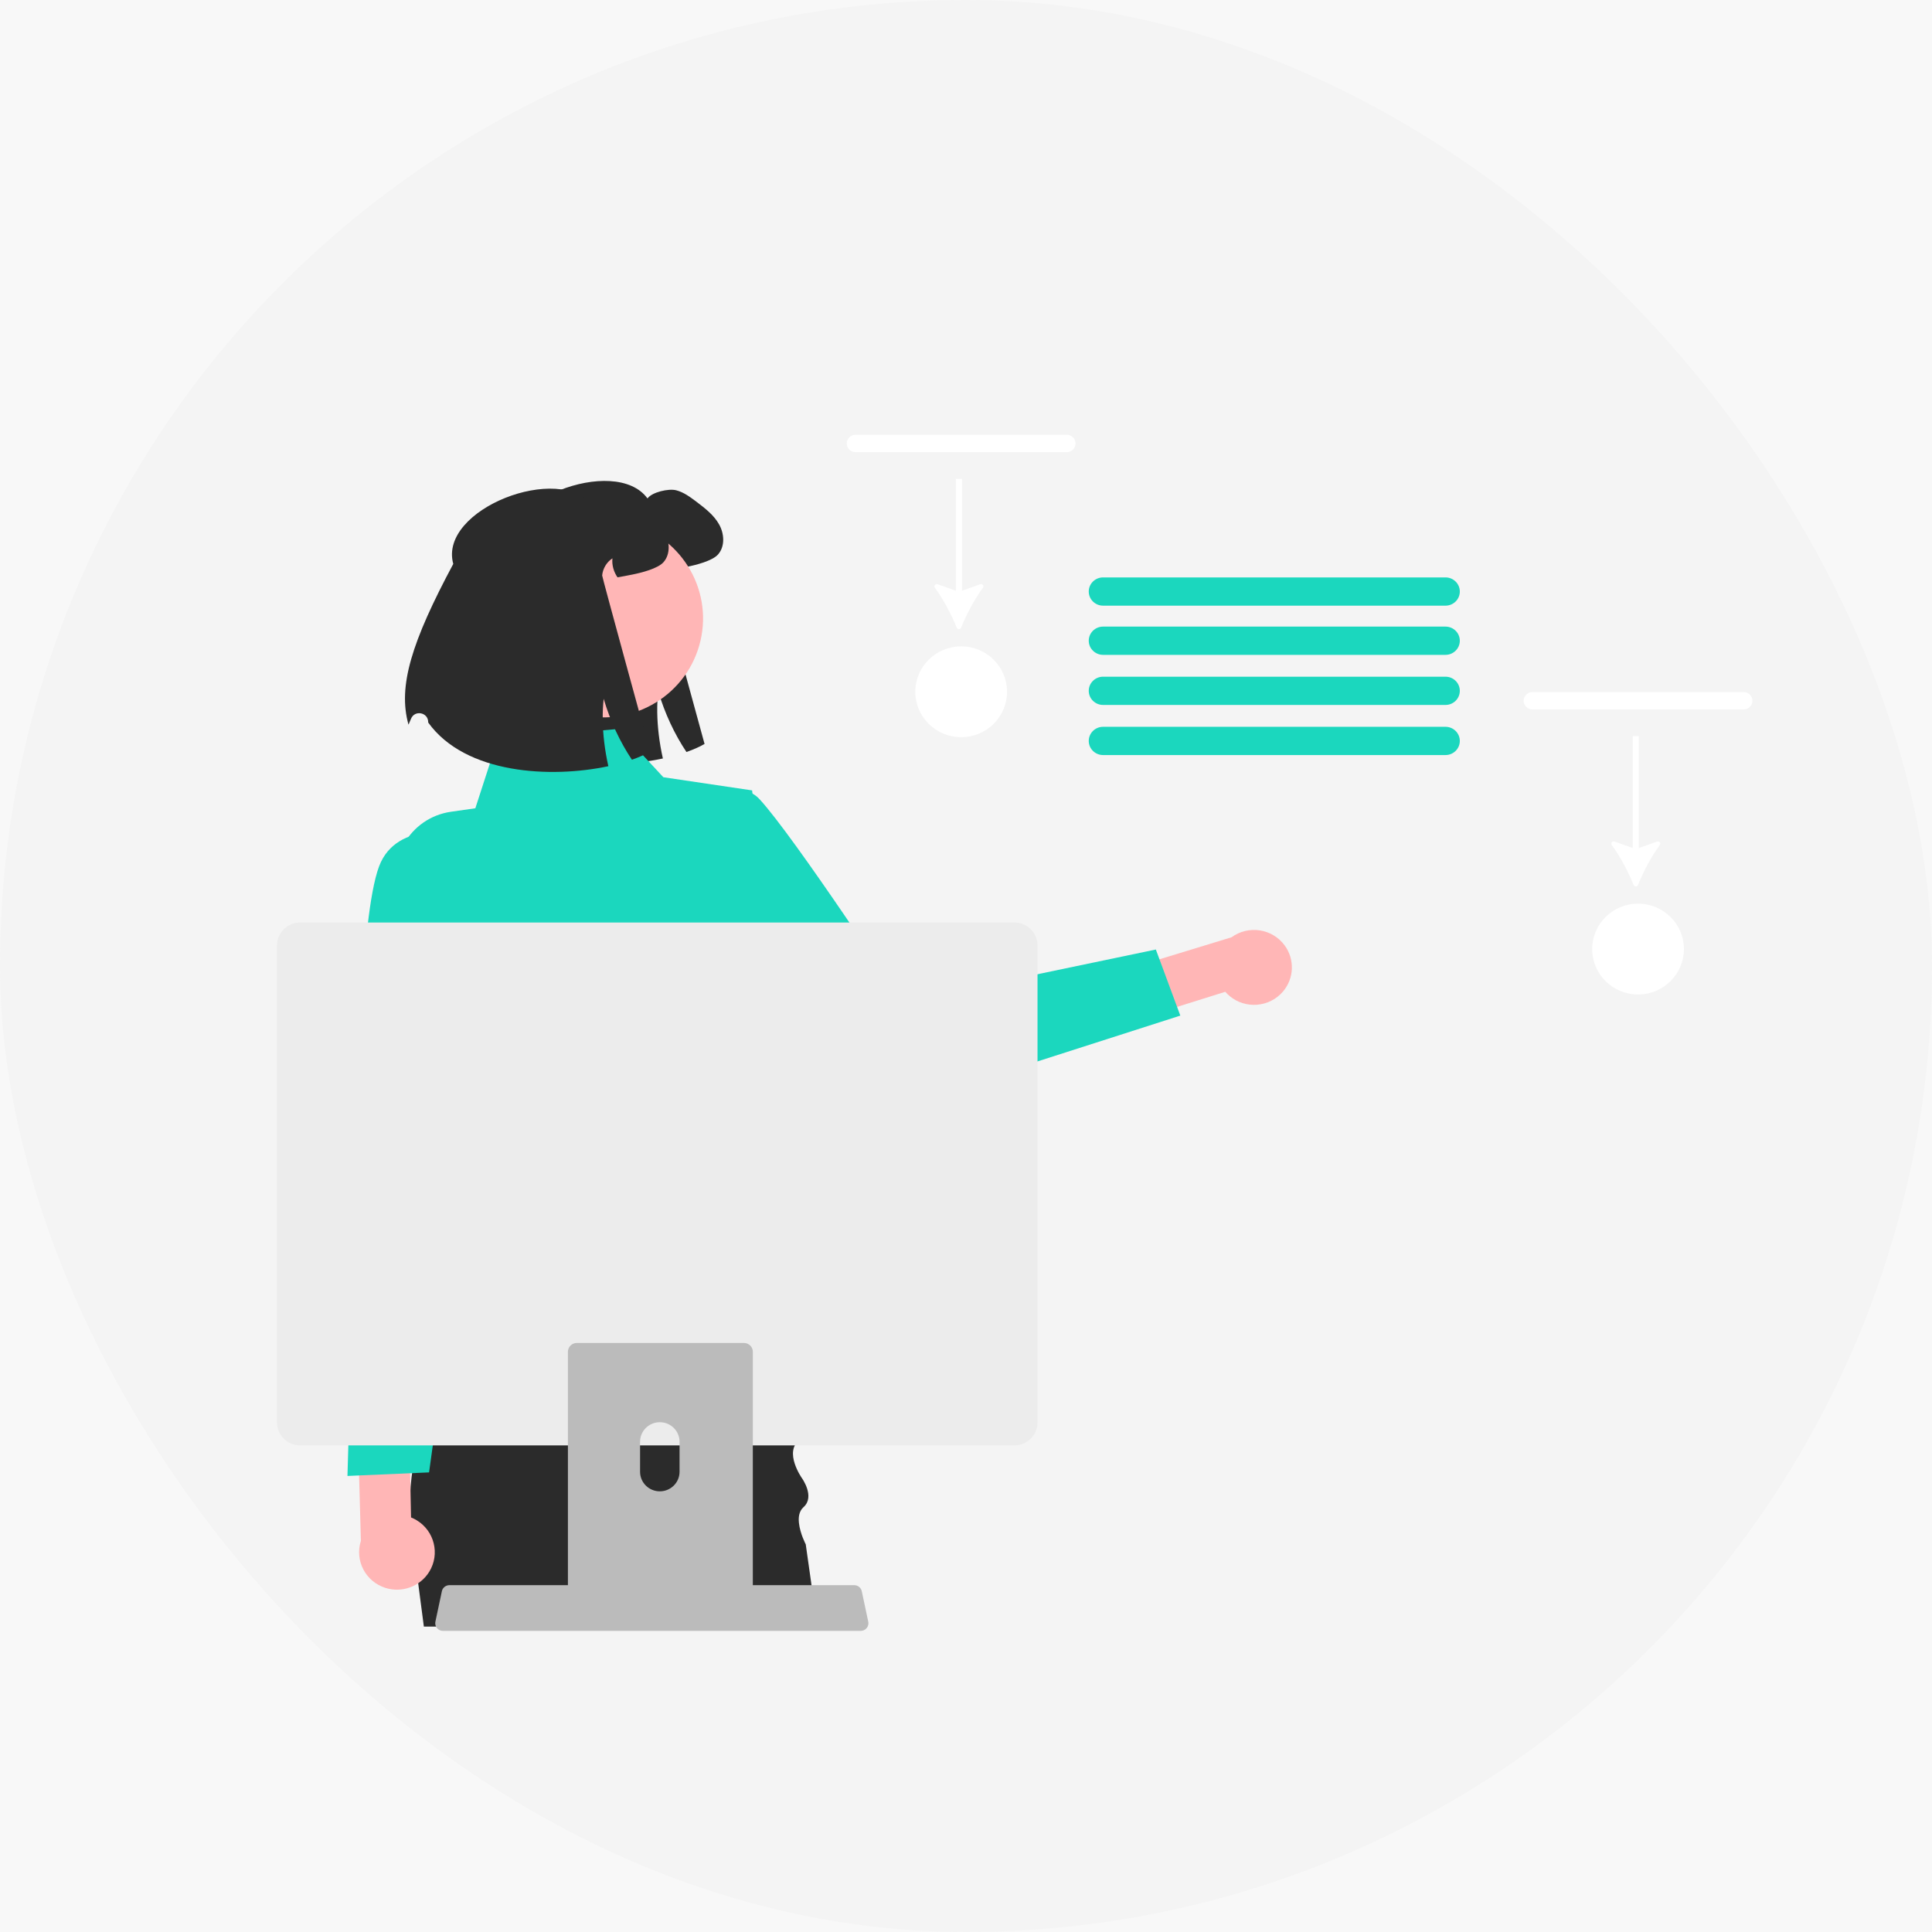<svg width="355" height="355" viewBox="0 0 355 355" fill="none" xmlns="http://www.w3.org/2000/svg">
<path d="M-8355 -8783C-8355 -8784.1 -8354.1 -8785 -8353 -8785H5044C5045.1 -8785 5046 -8784.1 5046 -8783V8438C5046 8439.11 5045.1 8440 5044 8440H-8353C-8354.1 8440 -8355 8439.11 -8355 8438V-8783Z" fill="#C9C9C9"/>
<path d="M-8353 -8784H5044V-8786H-8353V-8784ZM5045 -8783V8438H5047V-8783H5045ZM5044 8439H-8353V8441H5044V8439ZM-8354 8438V-8783H-8356V8438H-8354ZM-8353 8439C-8353.55 8439 -8354 8438.55 -8354 8438H-8356C-8356 8439.66 -8354.66 8441 -8353 8441V8439ZM5045 8438C5045 8438.55 5044.55 8439 5044 8439V8441C5045.66 8441 5047 8439.66 5047 8438H5045ZM5044 -8784C5044.55 -8784 5045 -8783.55 5045 -8783H5047C5047 -8784.66 5045.66 -8786 5044 -8786V-8784ZM-8353 -8786C-8354.66 -8786 -8356 -8784.66 -8356 -8783H-8354C-8354 -8783.55 -8353.55 -8784 -8353 -8784V-8786Z" fill="black" fill-opacity="0.1"/>
<rect x="-252" y="-105" width="938" height="659" fill="#F8F8F8"/>
<g filter="url(#filter0_d_803_2893)">
<rect width="355" height="355" rx="177.5" fill="#F4F4F4"/>
</g>
<g clip-path="url(#clip0_803_2893)">
<path d="M93.306 102.2C90.511 92.113 113.055 83.463 118.975 91.586C119.798 90.432 122.84 89.73 124.236 90.084C125.632 90.439 126.806 91.324 127.951 92.182C129.526 93.379 131.158 94.619 132.124 96.341C133.097 98.055 133.248 100.393 131.938 101.881C130.9 103.064 127.836 103.83 126.276 104.141C125.188 104.361 124.272 104.538 123.484 104.666C122.783 103.653 122.425 102.398 122.554 101.173C121.494 101.867 120.779 103.057 120.664 104.319C120.643 104.581 129.461 136.698 129.461 136.698C128.552 137.229 127.428 137.725 126.133 138.179C123.935 134.898 122.131 131.03 120.943 126.984C120.671 129.485 120.714 132.199 121.043 134.955C121.215 136.422 121.473 137.895 121.802 139.369C111.323 141.608 95.561 140.871 88.704 131.349C88.702 131.309 88.701 131.27 88.7 131.23C88.651 129.449 86.195 129.006 85.538 130.665C85.371 131.085 85.218 131.449 85.082 131.738C83.085 124.667 85.669 116.484 93.306 102.2Z" fill="#2B2B2B"/>
<path d="M235.749 182.189C233.27 185.1 228.876 185.47 225.935 183.016C225.65 182.778 225.385 182.518 225.142 182.238L192.048 192.613L186.898 184.258L226.296 172.22C229.386 169.963 233.741 170.613 236.021 173.673C237.929 176.233 237.817 179.753 235.749 182.189Z" fill="#FFB6B6"/>
<path d="M118.551 156.263C118.551 156.263 133.206 139.946 139.59 146.877C145.974 153.808 165.891 184.181 165.891 184.181L212.384 174.471L216.88 186.616L164.089 203.549C160.121 204.822 155.772 203.502 153.206 200.246L118.551 156.263Z" fill="#1BD7BE"/>
<path d="M150.732 298.879H77.882L77.816 298.369L77.773 298.028L77.147 293.26L76.261 286.471L75.92 283.861C75.896 283.729 75.872 283.602 75.853 283.47C75.555 281.771 75.384 280.064 75.323 278.361C75.233 276.02 75.351 273.683 75.631 271.376V271.363C75.782 270.116 75.977 268.881 76.218 267.66C76.522 266.089 76.887 264.544 77.308 263.033C77.792 261.279 78.342 259.572 78.944 257.924C79.635 255.996 80.394 254.149 81.176 252.403C81.261 252.216 81.347 252.029 81.427 251.846L81.432 251.841C85.555 242.813 90.238 236.645 90.238 236.645H143.31C143.31 236.645 145.765 246.32 146.983 254.31C147.177 255.575 147.338 256.792 147.457 257.924C147.67 260.015 147.732 261.811 147.547 263.033C147.433 263.79 147.225 264.327 146.902 264.574C143.983 266.813 147.324 271.563 147.324 271.563C147.324 271.563 149.827 274.999 147.646 276.931C147.215 277.314 146.969 277.808 146.85 278.361C146.661 279.277 146.827 280.341 147.087 281.282C147.348 282.227 147.708 283.048 147.907 283.47C147.997 283.657 148.054 283.763 148.054 283.763L148.424 286.39L148.784 288.918L149.395 293.26L149.58 294.027L150.533 298.028L150.613 298.369L150.732 298.879Z" fill="#2B2B2B"/>
<path d="M113.664 133.939L91.438 135.899L87.342 148.517L82.878 149.156C75.249 150.25 70.709 158.169 73.673 165.212L77.601 174.546C77.601 174.546 71.832 192.173 78.918 199.58L81.933 232.201L75.131 253.705L154.642 256.246L141.098 229.272L140.696 212.523C140.696 212.523 149.351 182.251 141.327 172.621L138.197 145.233L121.886 142.812L113.664 133.939Z" fill="#1BD7BE"/>
<path d="M128.708 117.751C130.998 107.973 124.847 98.209 114.969 95.942C105.091 93.675 95.226 99.764 92.936 109.542C90.646 119.32 96.797 129.084 106.675 131.351C116.553 133.618 126.418 127.529 128.708 117.751Z" fill="#FFB6B6"/>
<path d="M83.287 103.618C80.492 93.531 103.035 84.881 108.955 93.004C109.778 91.85 112.821 91.148 114.216 91.502C115.612 91.857 116.786 92.742 117.931 93.6C119.506 94.797 121.138 96.037 122.104 97.759C123.078 99.473 123.228 101.811 121.918 103.299C120.88 104.482 117.817 105.248 116.256 105.559C115.168 105.779 114.252 105.956 113.465 106.084C112.763 105.071 112.405 103.816 112.534 102.591C111.475 103.285 110.759 104.475 110.645 105.737C110.623 105.999 119.442 138.116 119.442 138.116C118.533 138.647 117.409 139.143 116.113 139.597C113.916 136.316 112.112 132.448 110.924 128.402C110.652 130.903 110.695 133.617 111.024 136.373C111.196 137.84 111.453 139.313 111.783 140.787C101.303 143.026 85.541 142.289 78.684 132.767C78.683 132.727 78.682 132.688 78.681 132.648C78.632 130.867 76.175 130.424 75.518 132.083C75.352 132.503 75.199 132.867 75.062 133.156C73.065 126.085 75.649 117.902 83.287 103.618Z" fill="#2B2B2B"/>
<path d="M265.607 111.288H202.686C201.235 111.288 200.055 110.123 200.055 108.692C200.055 107.261 201.235 106.098 202.686 106.098H265.607C267.058 106.098 268.238 107.261 268.238 108.692C268.238 110.123 267.058 111.288 265.607 111.288Z" fill="#1BD7BE"/>
<path d="M265.607 120.327H202.686C201.235 120.327 200.055 119.162 200.055 117.732C200.055 116.301 201.235 115.137 202.686 115.137H265.607C267.058 115.137 268.238 116.301 268.238 117.732C268.238 119.162 267.058 120.327 265.607 120.327Z" fill="#1BD7BE"/>
<path d="M265.607 129.532H202.686C201.235 129.532 200.055 128.368 200.055 126.937C200.055 125.506 201.235 124.342 202.686 124.342H265.607C267.058 124.342 268.238 125.506 268.238 126.937C268.238 128.368 267.058 129.532 265.607 129.532Z" fill="#1BD7BE"/>
<path d="M265.607 138.739H202.686C201.235 138.739 200.055 137.575 200.055 136.144C200.055 134.713 201.235 133.549 202.686 133.549H265.607C267.058 133.549 268.238 134.713 268.238 136.144C268.238 137.575 267.058 138.739 265.607 138.739Z" fill="#1BD7BE"/>
<path d="M320.38 130.362H281.587C280.693 130.362 279.965 129.644 279.965 128.762C279.965 127.88 280.693 127.162 281.587 127.162H320.38C321.274 127.162 322.002 127.88 322.002 128.762C322.002 129.644 321.274 130.362 320.38 130.362Z" fill="white"/>
<path d="M300.177 162.618C300.322 162.971 300.823 162.971 300.968 162.617C301.979 160.149 303.419 157.386 304.985 155.273C305.236 154.935 304.89 154.483 304.492 154.626L301.134 155.828L301.134 135.256L300.011 135.256L300.011 155.828L296.652 154.626C296.253 154.483 295.908 154.935 296.158 155.273C297.725 157.385 299.165 160.149 300.177 162.618Z" fill="white"/>
<path d="M300.988 182.732C305.643 182.732 309.417 178.997 309.417 174.389C309.417 169.781 305.643 166.045 300.988 166.045C296.333 166.045 292.559 169.781 292.559 174.389C292.559 178.997 296.333 182.732 300.988 182.732Z" fill="white"/>
<path d="M196.005 83.083H157.212C156.318 83.083 155.59 82.365 155.59 81.483C155.59 80.6 156.318 79.883 157.212 79.883H196.005C196.899 79.883 197.627 80.6 197.627 81.483C197.627 82.365 196.899 83.083 196.005 83.083Z" fill="white"/>
<path d="M175.802 115.34C175.947 115.694 176.448 115.694 176.593 115.34C177.604 112.872 179.044 110.108 180.61 107.996C180.861 107.658 180.515 107.206 180.117 107.349L176.759 108.551L176.759 87.979L175.636 87.979L175.636 108.551L172.277 107.348C171.878 107.206 171.533 107.658 171.783 107.996C173.35 110.108 174.79 112.872 175.802 115.34Z" fill="white"/>
<path d="M176.613 135.455C181.268 135.455 185.042 131.719 185.042 127.111C185.042 122.503 181.268 118.768 176.613 118.768C171.958 118.768 168.184 122.503 168.184 127.111C168.184 131.719 171.958 135.455 176.613 135.455Z" fill="white"/>
<path d="M78.887 288.785C80.876 285.526 79.82 281.288 76.528 279.319C76.209 279.129 75.875 278.963 75.529 278.826L74.831 244.471L65.184 242.326L66.314 283.123C65.147 286.746 67.167 290.619 70.826 291.774C73.888 292.741 77.221 291.505 78.887 288.785Z" fill="#FFB6B6"/>
<path d="M85.597 153.243C85.597 153.243 73.775 150.434 69.992 158.392C66.208 166.349 65.886 200.977 65.886 200.977L63.844 271.203L78.84 270.549L90.799 184.137L85.597 153.243Z" fill="#1BD7BE"/>
<path d="M80.29 299.148C80.556 299.478 80.961 299.669 81.387 299.667H158.159C158.939 299.666 159.57 299.039 159.57 298.267C159.569 298.171 159.559 298.076 159.539 297.982L158.348 292.379C158.247 291.915 157.916 291.532 157.468 291.363C157.308 291.301 157.138 291.269 156.967 291.27H82.574C82.403 291.269 82.233 291.301 82.073 291.363C81.625 291.532 81.294 291.915 81.194 292.379L80.002 297.982C79.916 298.394 80.022 298.822 80.29 299.148Z" fill="#BBBBBB"/>
<path d="M50.898 173.716V261.372C50.9 263.698 52.805 265.583 55.155 265.585H186.385C188.735 265.583 190.64 263.698 190.641 261.372V173.716C190.636 171.392 188.733 169.511 186.385 169.508H55.155C52.807 169.511 50.904 171.392 50.898 173.716Z" fill="#ECECEC"/>
<path d="M137.181 246.841C137.024 246.789 136.859 246.766 136.693 246.766H105.993C105.089 246.766 104.352 247.491 104.352 248.385V296.393H138.33V248.385C138.33 247.678 137.866 247.051 137.181 246.841ZM124.866 270.451C124.857 272.436 123.225 274.037 121.22 274.028C119.229 274.014 117.621 272.422 117.612 270.451V264.881C117.631 262.901 119.272 261.309 121.272 261.328C123.249 261.347 124.847 262.929 124.866 264.881V270.451Z" fill="#BBBBBB"/>
</g>
<defs>
<filter id="filter0_d_803_2893" x="-8" y="-8" width="371" height="371" filterUnits="userSpaceOnUse" color-interpolation-filters="sRGB">
<feFlood flood-opacity="0" result="BackgroundImageFix"/>
<feColorMatrix in="SourceAlpha" type="matrix" values="0 0 0 0 0 0 0 0 0 0 0 0 0 0 0 0 0 0 127 0" result="hardAlpha"/>
<feOffset/>
<feGaussianBlur stdDeviation="4"/>
<feComposite in2="hardAlpha" operator="out"/>
<feColorMatrix type="matrix" values="0 0 0 0 0 0 0 0 0 0 0 0 0 0 0 0 0 0 0.15 0"/>
<feBlend mode="normal" in2="BackgroundImageFix" result="effect1_dropShadow_803_2893"/>
<feBlend mode="normal" in="SourceGraphic" in2="effect1_dropShadow_803_2893" result="shape"/>
</filter>
<clipPath id="clip0_803_2893">
<rect width="367" height="252" fill="white" transform="translate(-45 53)"/>
</clipPath>
</defs>
</svg>
